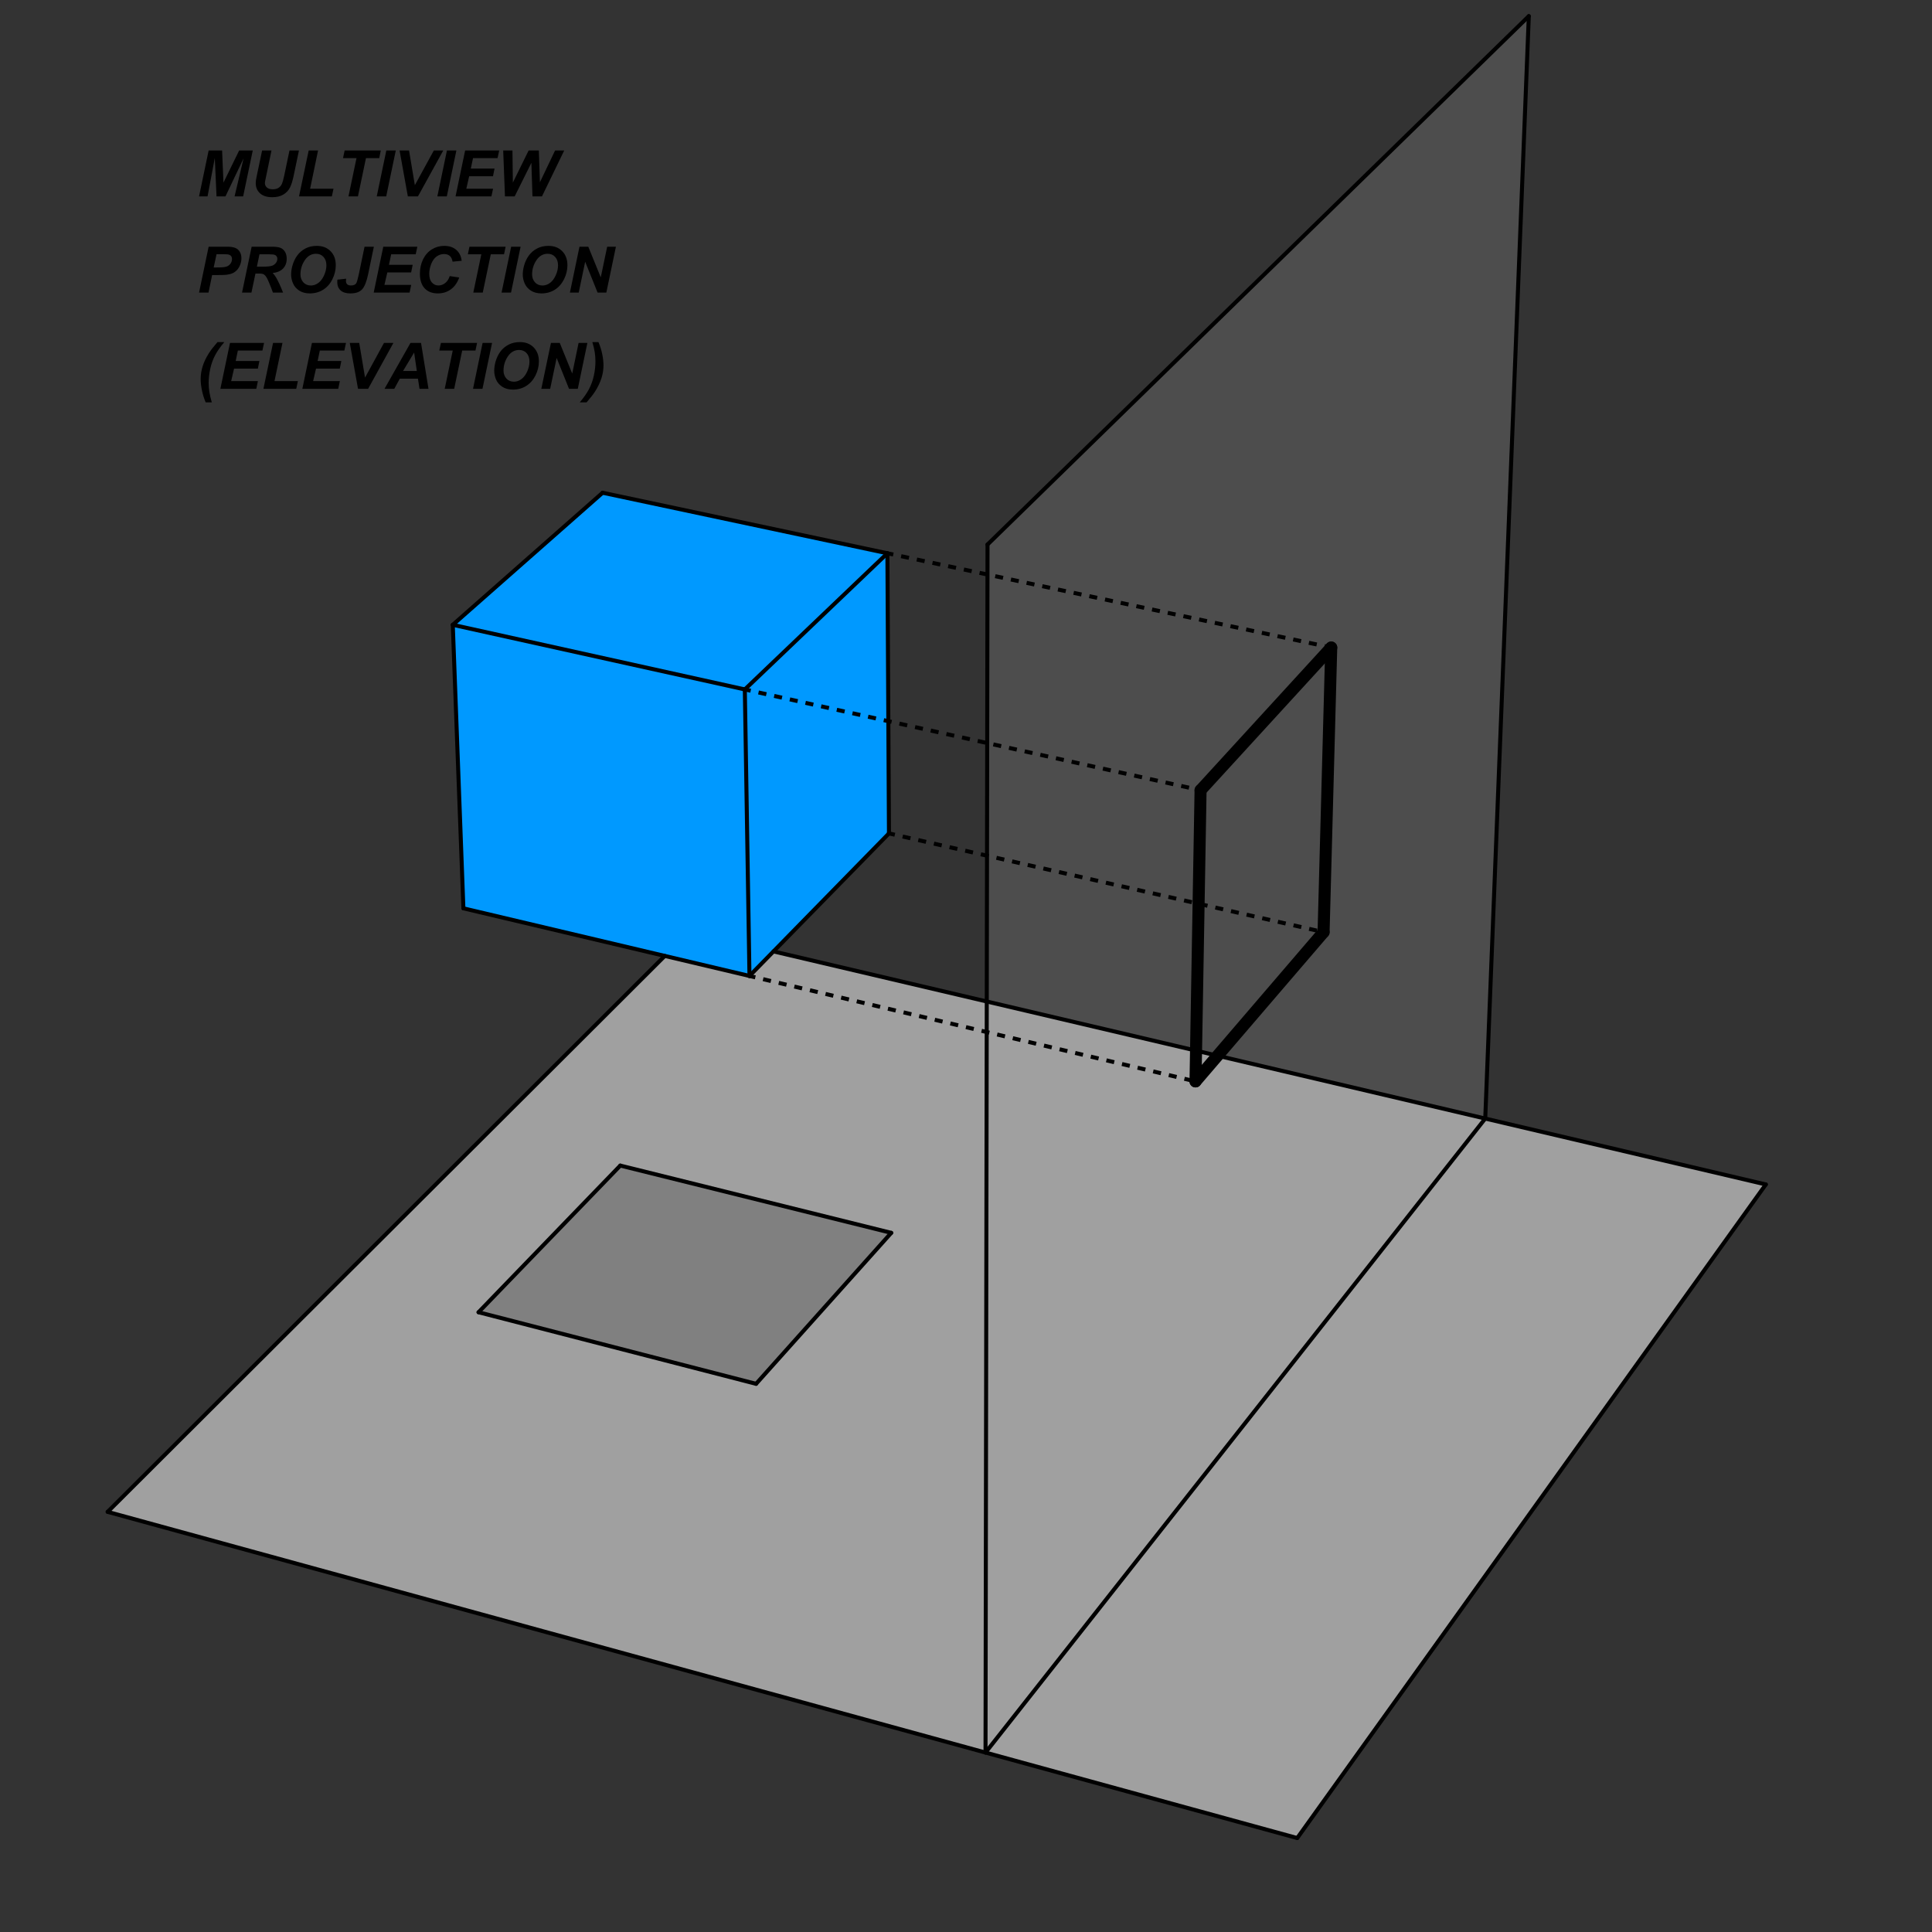 <?xml version="1.0" encoding="ISO-8859-1" standalone="no"?>

<svg 
     version="1.1"
     baseProfile="full"
     xmlns="http://www.w3.org/2000/svg"
     xmlns:xlink="http://www.w3.org/1999/xlink"
     xmlns:ev="http://www.w3.org/2001/xml-events"
     width="17.004cm"
     height="17.004cm"
     viewBox="0 0 482 482"
     >
<rect x="0" y="0" width="482" height="482" fill="#333333" stroke="none"/>
<title>

</title>
<g stroke-linejoin="miter" stroke-dashoffset="0" stroke-dasharray="none" stroke-width="1" stroke-miterlimit="10.000" stroke-linecap="square">
<g id="misc">
</g><!-- misc -->
<g id="layer0">
<g transform="matrix(1, 0, 0, 1, -476.00, -197.00)">
<clipPath id="clipe426ceaf-ba14-4f57-9507-4deaa6d2ac81">
  <path d="M 476.00 197.00 L 476.00 679.00 L 958.00 679.00 L 958.00 197.00 z"/>
</clipPath>
<g clip-path="url(#clip1)">
<g stroke-linejoin="round" stroke-linecap="round" fill="none" stroke-opacity="1" stroke="#444444">
  <path d="M 1223.5 286.00 L 1223.5 307.00 C 1223.5 308.38 1224.6 309.50 1226.0 309.50 L 1247.0 309.50 C 1248.4 309.50 1249.5 308.38 1249.5 307.00 L 1249.5 286.00 C 1249.5 284.62 1248.4 283.50 1247.0 283.50 L 1226.0 283.50 C 1224.6 283.50 1223.5 284.62 1223.5 286.00 z"/>
<title>Boolean Value bool_o</title>
<desc>bool_o = false</desc>

</g> <!-- drawing style -->
</g> <!-- clip1 -->
</g> <!-- transform -->
<g transform="matrix(1, 0, 0, 1, -476.00, -197.00)">
<clipPath id="clip06b27186-0505-43da-99ca-0d4e91beb1fe">
  <path d="M 476.00 197.00 L 476.00 679.00 L 958.00 679.00 L 958.00 197.00 z"/>
</clipPath>
<g clip-path="url(#clip2)">
<g fill-opacity="1" fill-rule="nonzero" stroke="none" fill="#ffffff">
  <path d="M 1224.0 286.50 L 1224.0 305.50 C 1224.0 306.88 1225.1 308.00 1226.5 308.00 L 1245.5 308.00 C 1246.9 308.00 1248.0 306.88 1248.0 305.50 L 1248.0 286.50 C 1248.0 285.12 1246.9 284.00 1245.5 284.00 L 1226.5 284.00 C 1225.1 284.00 1224.0 285.12 1224.0 286.50 z"/>
<title>Boolean Value bool_o</title>
<desc>bool_o = false</desc>

</g> <!-- drawing style -->
</g> <!-- clip2 -->
</g> <!-- transform -->
<g transform="matrix(1, 0, 0, 1, -476.00, -197.00)">
<clipPath id="clipa8b95660-593f-4126-b231-1d6c114a8816">
  <path d="M 476.00 197.00 L 476.00 679.00 L 958.00 679.00 L 958.00 197.00 z"/>
</clipPath>
<g clip-path="url(#clip3)">
<g fill-opacity="1" fill-rule="nonzero" stroke="none" fill="#000000">
  <path d="M 1257.2 303.00 L 1257.2 292.89 L 1253.4 292.89 L 1253.4 291.55 L 1262.5 291.55 L 1262.5 292.89 L 1258.7 292.89 L 1258.7 303.00 L 1257.2 303.00 z M 1263.3 298.84 Q 1263.3 296.55 1264.6 295.44 Q 1265.7 294.52 1267.2 294.52 Q 1268.9 294.52 1270.0 295.63 Q 1271.1 296.75 1271.1 298.73 Q 1271.1 300.33 1270.6 301.25 Q 1270.1 302.17 1269.2 302.68 Q 1268.3 303.19 1267.2 303.19 Q 1265.5 303.19 1264.4 302.07 Q 1263.3 300.95 1263.3 298.84 z M 1264.8 298.84 Q 1264.8 300.44 1265.5 301.23 Q 1266.1 302.03 1267.2 302.03 Q 1268.2 302.03 1268.9 301.23 Q 1269.6 300.44 1269.6 298.80 Q 1269.6 297.27 1268.9 296.47 Q 1268.2 295.67 1267.2 295.67 Q 1266.1 295.67 1265.5 296.46 Q 1264.8 297.25 1264.8 298.84 z M 1272.5 303.69 L 1273.8 303.89 Q 1273.9 304.53 1274.3 304.81 Q 1274.8 305.20 1275.8 305.20 Q 1276.7 305.20 1277.2 304.81 Q 1277.8 304.42 1278.0 303.72 Q 1278.1 303.30 1278.1 301.91 Q 1277.2 303.00 1275.8 303.00 Q 1274.1 303.00 1273.1 301.77 Q 1272.2 300.53 1272.2 298.80 Q 1272.2 297.61 1272.6 296.61 Q 1273.0 295.61 1273.9 295.06 Q 1274.7 294.52 1275.8 294.52 Q 1277.2 294.52 1278.2 295.70 L 1278.2 294.70 L 1279.5 294.70 L 1279.5 301.88 Q 1279.5 303.81 1279.1 304.62 Q 1278.7 305.44 1277.9 305.91 Q 1277.0 306.38 1275.8 306.38 Q 1274.3 306.38 1273.4 305.70 Q 1272.4 305.03 1272.5 303.69 z M 1273.6 298.70 Q 1273.6 300.33 1274.3 301.08 Q 1274.9 301.83 1275.9 301.83 Q 1276.9 301.83 1277.5 301.09 Q 1278.2 300.34 1278.2 298.75 Q 1278.2 297.22 1277.5 296.45 Q 1276.8 295.67 1275.9 295.67 Q 1275.0 295.67 1274.3 296.44 Q 1273.6 297.20 1273.6 298.70 z M 1281.4 303.69 L 1282.7 303.89 Q 1282.8 304.53 1283.2 304.81 Q 1283.7 305.20 1284.6 305.20 Q 1285.6 305.20 1286.1 304.81 Q 1286.7 304.42 1286.9 303.72 Q 1287.0 303.30 1287.0 301.91 Q 1286.1 303.00 1284.7 303.00 Q 1283.0 303.00 1282.0 301.77 Q 1281.1 300.53 1281.1 298.80 Q 1281.1 297.61 1281.5 296.61 Q 1281.9 295.61 1282.8 295.06 Q 1283.6 294.52 1284.7 294.52 Q 1286.1 294.52 1287.1 295.70 L 1287.1 294.70 L 1288.4 294.70 L 1288.4 301.88 Q 1288.4 303.81 1288.0 304.62 Q 1287.6 305.44 1286.8 305.91 Q 1285.9 306.38 1284.6 306.38 Q 1283.2 306.38 1282.2 305.70 Q 1281.3 305.03 1281.4 303.69 z M 1282.5 298.70 Q 1282.5 300.33 1283.2 301.08 Q 1283.8 301.83 1284.8 301.83 Q 1285.8 301.83 1286.4 301.09 Q 1287.1 300.34 1287.1 298.75 Q 1287.1 297.22 1286.4 296.45 Q 1285.7 295.67 1284.8 295.67 Q 1283.9 295.67 1283.2 296.44 Q 1282.5 297.20 1282.5 298.70 z M 1290.5 303.00 L 1290.5 291.55 L 1291.9 291.55 L 1291.9 303.00 L 1290.5 303.00 z M 1299.8 300.33 L 1301.2 300.50 Q 1300.9 301.78 1299.9 302.48 Q 1299.0 303.19 1297.6 303.19 Q 1295.7 303.19 1294.7 302.06 Q 1293.6 300.94 1293.6 298.92 Q 1293.6 296.83 1294.7 295.67 Q 1295.8 294.52 1297.5 294.52 Q 1299.1 294.52 1300.2 295.65 Q 1301.3 296.78 1301.3 298.83 Q 1301.3 298.95 1301.3 299.20 L 1295.1 299.20 Q 1295.1 300.58 1295.8 301.30 Q 1296.5 302.03 1297.6 302.03 Q 1298.4 302.03 1298.9 301.62 Q 1299.4 301.22 1299.8 300.33 z M 1295.1 298.05 L 1299.8 298.05 Q 1299.7 297.00 1299.2 296.48 Q 1298.6 295.67 1297.5 295.67 Q 1296.5 295.67 1295.9 296.32 Q 1295.2 296.97 1295.1 298.05 z M 1307.6 303.00 L 1307.6 291.55 L 1315.9 291.55 L 1315.9 292.89 L 1309.1 292.89 L 1309.1 296.41 L 1315.5 296.41 L 1315.5 297.75 L 1309.1 297.75 L 1309.1 301.64 L 1316.2 301.64 L 1316.2 303.00 L 1307.6 303.00 z M 1317.2 303.00 L 1320.2 298.69 L 1317.4 294.70 L 1319.1 294.70 L 1320.4 296.64 Q 1320.8 297.20 1321.0 297.58 Q 1321.3 297.06 1321.6 296.66 L 1323.0 294.70 L 1324.7 294.70 L 1321.8 298.61 L 1324.9 303.00 L 1323.2 303.00 L 1321.5 300.42 L 1321.0 299.72 L 1318.9 303.00 L 1317.2 303.00 z M 1326.1 306.19 L 1326.1 294.70 L 1327.4 294.70 L 1327.4 295.78 Q 1327.8 295.14 1328.4 294.83 Q 1329.0 294.52 1329.8 294.52 Q 1330.9 294.52 1331.7 295.06 Q 1332.5 295.61 1332.9 296.60 Q 1333.3 297.59 1333.3 298.78 Q 1333.3 300.06 1332.8 301.08 Q 1332.4 302.09 1331.5 302.64 Q 1330.6 303.19 1329.7 303.19 Q 1329.0 303.19 1328.4 302.89 Q 1327.9 302.59 1327.5 302.14 L 1327.5 306.19 L 1326.1 306.19 z M 1327.4 298.89 Q 1327.4 300.50 1328.0 301.27 Q 1328.7 302.03 1329.6 302.03 Q 1330.5 302.03 1331.2 301.23 Q 1331.9 300.44 1331.9 298.78 Q 1331.9 297.19 1331.2 296.40 Q 1330.6 295.61 1329.6 295.61 Q 1328.8 295.61 1328.1 296.45 Q 1327.4 297.30 1327.4 298.89 z M 1334.5 298.84 Q 1334.5 296.55 1335.8 295.44 Q 1336.8 294.52 1338.4 294.52 Q 1340.1 294.52 1341.2 295.63 Q 1342.2 296.75 1342.2 298.73 Q 1342.2 300.33 1341.8 301.25 Q 1341.3 302.17 1340.4 302.68 Q 1339.5 303.19 1338.4 303.19 Q 1336.6 303.19 1335.5 302.07 Q 1334.5 300.95 1334.5 298.84 z M 1335.9 298.84 Q 1335.9 300.44 1336.6 301.23 Q 1337.3 302.03 1338.4 302.03 Q 1339.4 302.03 1340.1 301.23 Q 1340.8 300.44 1340.8 298.80 Q 1340.8 297.27 1340.1 296.47 Q 1339.4 295.67 1338.4 295.67 Q 1337.3 295.67 1336.6 296.46 Q 1335.9 297.25 1335.9 298.84 z M 1343.9 303.00 L 1343.9 294.70 L 1345.1 294.70 L 1345.1 295.95 Q 1345.6 295.08 1346.0 294.80 Q 1346.4 294.52 1346.9 294.52 Q 1347.6 294.52 1348.4 294.97 L 1347.9 296.27 Q 1347.4 295.97 1346.9 295.97 Q 1346.4 295.97 1346.0 296.24 Q 1345.7 296.52 1345.5 297.02 Q 1345.3 297.77 1345.3 298.66 L 1345.3 303.00 L 1343.9 303.00 z M 1352.3 301.73 L 1352.5 302.98 Q 1351.9 303.11 1351.4 303.11 Q 1350.7 303.11 1350.2 302.87 Q 1349.8 302.62 1349.6 302.23 Q 1349.5 301.83 1349.5 300.56 L 1349.5 295.80 L 1348.4 295.80 L 1348.4 294.70 L 1349.5 294.70 L 1349.5 292.64 L 1350.9 291.80 L 1350.9 294.70 L 1352.3 294.70 L 1352.3 295.80 L 1350.9 295.80 L 1350.9 300.64 Q 1350.9 301.25 1351.0 301.42 Q 1351.0 301.59 1351.2 301.70 Q 1351.4 301.80 1351.7 301.80 Q 1351.9 301.80 1352.3 301.73 z M 1358.3 303.00 L 1358.3 291.55 L 1366.6 291.55 L 1366.6 292.89 L 1359.8 292.89 L 1359.8 296.41 L 1366.2 296.41 L 1366.2 297.75 L 1359.8 297.75 L 1359.8 301.64 L 1366.9 301.64 L 1366.9 303.00 L 1358.3 303.00 z M 1374.2 303.00 L 1374.2 301.95 Q 1373.4 303.19 1371.9 303.19 Q 1370.9 303.19 1370.0 302.64 Q 1369.2 302.09 1368.7 301.11 Q 1368.3 300.12 1368.3 298.86 Q 1368.3 297.61 1368.7 296.60 Q 1369.1 295.59 1369.9 295.05 Q 1370.8 294.52 1371.8 294.52 Q 1372.5 294.52 1373.1 294.83 Q 1373.7 295.14 1374.1 295.66 L 1374.1 291.55 L 1375.5 291.55 L 1375.5 303.00 L 1374.2 303.00 z M 1369.7 298.86 Q 1369.7 300.45 1370.4 301.24 Q 1371.1 302.03 1372.0 302.03 Q 1372.9 302.03 1373.5 301.27 Q 1374.2 300.52 1374.2 298.97 Q 1374.2 297.27 1373.5 296.47 Q 1372.9 295.67 1371.9 295.67 Q 1371.0 295.67 1370.4 296.44 Q 1369.7 297.20 1369.7 298.86 z M 1377.4 303.69 L 1378.8 303.89 Q 1378.9 304.53 1379.3 304.81 Q 1379.8 305.20 1380.7 305.20 Q 1381.7 305.20 1382.2 304.81 Q 1382.7 304.42 1382.9 303.72 Q 1383.0 303.30 1383.0 301.91 Q 1382.1 303.00 1380.7 303.00 Q 1379.0 303.00 1378.1 301.77 Q 1377.1 300.53 1377.1 298.80 Q 1377.1 297.61 1377.6 296.61 Q 1378.0 295.61 1378.8 295.06 Q 1379.6 294.52 1380.7 294.52 Q 1382.2 294.52 1383.2 295.70 L 1383.2 294.70 L 1384.5 294.70 L 1384.5 301.88 Q 1384.5 303.81 1384.1 304.62 Q 1383.7 305.44 1382.8 305.91 Q 1382.0 306.38 1380.7 306.38 Q 1379.2 306.38 1378.3 305.70 Q 1377.4 305.03 1377.4 303.69 z M 1378.6 298.70 Q 1378.6 300.33 1379.2 301.08 Q 1379.9 301.83 1380.9 301.83 Q 1381.8 301.83 1382.5 301.09 Q 1383.1 300.34 1383.1 298.75 Q 1383.1 297.22 1382.5 296.45 Q 1381.8 295.67 1380.8 295.67 Q 1379.9 295.67 1379.2 296.44 Q 1378.6 297.20 1378.6 298.70 z M 1392.3 300.33 L 1393.7 300.50 Q 1393.4 301.78 1392.4 302.48 Q 1391.5 303.19 1390.1 303.19 Q 1388.2 303.19 1387.2 302.06 Q 1386.1 300.94 1386.1 298.92 Q 1386.1 296.83 1387.2 295.67 Q 1388.3 294.52 1390.0 294.52 Q 1391.6 294.52 1392.7 295.65 Q 1393.8 296.78 1393.8 298.83 Q 1393.8 298.95 1393.8 299.20 L 1387.6 299.20 Q 1387.6 300.58 1388.3 301.30 Q 1389.0 302.03 1390.1 302.03 Q 1390.9 302.03 1391.4 301.62 Q 1391.9 301.22 1392.3 300.33 z M 1387.6 298.05 L 1392.3 298.05 Q 1392.2 297.00 1391.7 296.48 Q 1391.1 295.67 1390.0 295.67 Q 1389.0 295.67 1388.4 296.32 Q 1387.7 296.97 1387.6 298.05 z M 1394.9 300.52 L 1396.3 300.30 Q 1396.4 301.14 1397.0 301.59 Q 1397.5 302.03 1398.5 302.03 Q 1399.4 302.03 1399.9 301.63 Q 1400.4 301.23 1400.4 300.70 Q 1400.4 300.23 1400.0 299.95 Q 1399.7 299.77 1398.5 299.48 Q 1397.0 299.09 1396.4 298.80 Q 1395.8 298.52 1395.5 298.02 Q 1395.2 297.52 1395.2 296.91 Q 1395.2 296.34 1395.4 295.88 Q 1395.7 295.41 1396.1 295.09 Q 1396.4 294.84 1397.0 294.68 Q 1397.6 294.52 1398.2 294.52 Q 1399.2 294.52 1399.9 294.80 Q 1400.7 295.08 1401.0 295.55 Q 1401.4 296.03 1401.5 296.84 L 1400.1 297.03 Q 1400.0 296.39 1399.6 296.03 Q 1399.1 295.67 1398.3 295.67 Q 1397.3 295.67 1396.9 295.99 Q 1396.5 296.31 1396.5 296.73 Q 1396.5 297.02 1396.7 297.23 Q 1396.9 297.45 1397.2 297.61 Q 1397.4 297.69 1398.5 297.97 Q 1400.0 298.36 1400.5 298.62 Q 1401.1 298.88 1401.5 299.36 Q 1401.8 299.84 1401.8 300.56 Q 1401.8 301.27 1401.4 301.88 Q 1401.0 302.50 1400.2 302.84 Q 1399.4 303.19 1398.5 303.19 Q 1396.8 303.19 1396.0 302.52 Q 1395.2 301.84 1394.9 300.52 z"/>
<title>Boolean Value bool_o</title>
<desc>bool_o = false</desc>

</g> <!-- drawing style -->
</g> <!-- clip3 -->
</g> <!-- transform -->
<g transform="matrix(1, 0, 0, 1, -476.00, -197.00)">
<clipPath id="clip73554953-d6ac-48c7-b39c-dcf1dfb347b1">
  <path d="M 476.00 197.00 L 476.00 679.00 L 958.00 679.00 L 958.00 197.00 z"/>
</clipPath>
<g clip-path="url(#clip4)">
<g fill-opacity=".247" fill-rule="evenodd" stroke="none" fill="#a0a0a0">
  <path d="M 722.37 332.85 L 857.41 201.03 L 846.54 476.06 L 721.87 634.23 z"/>
<title>Quadrilateral pane_{poly}</title>
<desc>Quadrilateral pane_{poly}: Polygon pane_D, pane_C, pane_B, pane_A</desc>

</g> <!-- drawing style -->
</g> <!-- clip4 -->
</g> <!-- transform -->
<g transform="matrix(1, 0, 0, 1, -476.00, -197.00)">
<clipPath id="clipef1045e1-1009-468c-bb74-3de4cc842c29">
  <path d="M 476.00 197.00 L 476.00 679.00 L 958.00 679.00 L 958.00 197.00 z"/>
</clipPath>
<g clip-path="url(#clip5)">
<g fill-opacity="1" fill-rule="evenodd" stroke="none" fill="#a0a0a0">
  <path d="M 502.86 574.18 L 647.93 429.42 L 916.54 492.50 L 799.64 655.56 z"/>
<title>Quadrilateral base_{poly}</title>
<desc>Quadrilateral base_{poly}: Polygon base_D, base_C, base_B, base_A</desc>

</g> <!-- drawing style -->
</g> <!-- clip5 -->
</g> <!-- transform -->
<g transform="matrix(1, 0, 0, 1, -476.00, -197.00)">
<clipPath id="clip30925e9d-b00e-40a4-96ab-a09b2b3cf0b4">
  <path d="M 476.00 197.00 L 476.00 679.00 L 958.00 679.00 L 958.00 197.00 z"/>
</clipPath>
<g clip-path="url(#clip6)">
<g fill-opacity="1" fill-rule="evenodd" stroke="none" fill="#808080">
  <path d="M 595.39 524.38 L 630.75 487.79 L 698.35 504.57 L 664.63 542.24 z"/>
<title>Quadrilateral shad_{poly}</title>
<desc>Quadrilateral shad_{poly}: Polygon shad_E, shad_F, shad_B, shad_A</desc>

</g> <!-- drawing style -->
</g> <!-- clip6 -->
</g> <!-- transform -->
<g transform="matrix(1, 0, 0, 1, -476.00, -197.00)">
<clipPath id="clip156f1a81-71c3-45e6-8776-c63d128f067e">
  <path d="M 476.00 197.00 L 476.00 679.00 L 958.00 679.00 L 958.00 197.00 z"/>
</clipPath>
<g clip-path="url(#clip7)">
<g fill-opacity="1" fill-rule="evenodd" stroke="none" fill="#0099ff">
  <path d="M 626.34 319.93 L 697.39 335.03 L 697.78 404.92 L 662.98 440.48 L 591.61 423.61 L 588.96 352.88 z"/>
<title>Hexagon cube_{poly}</title>
<desc>Hexagon cube_{poly}: Polygon cube_G, cube_C, cube_B, cube_A, cube_E, cube_H</desc>

</g> <!-- drawing style -->
</g> <!-- clip7 -->
</g> <!-- transform -->
<g transform="matrix(1, 0, 0, 1, -476.00, -197.00)">
<clipPath id="clip7e3f211b-668f-48b9-9313-75066dc1e7d4">
  <path d="M 476.00 197.00 L 476.00 679.00 L 958.00 679.00 L 958.00 197.00 z"/>
</clipPath>
<g clip-path="url(#clip8)">
<g stroke-linejoin="round" stroke-width="3" stroke-linecap="round" fill="none" stroke-opacity="1" stroke="#000000">
  <path d="M 775.52 394.15 L 808.12 358.55"/>
<title>Segment proj_a</title>
<desc>Segment proj_a: Segment [proj_D, proj_C]</desc>

</g> <!-- drawing style -->
</g> <!-- clip8 -->
</g> <!-- transform -->
<g transform="matrix(1, 0, 0, 1, -476.00, -197.00)">
<clipPath id="clip3b25cca3-9afa-42aa-88bc-8cf1fae4aff0">
  <path d="M 476.00 197.00 L 476.00 679.00 L 958.00 679.00 L 958.00 197.00 z"/>
</clipPath>
<g clip-path="url(#clip9)">
<g stroke-linejoin="round" stroke-width="3" stroke-linecap="round" fill="none" stroke-opacity="1" stroke="#000000">
  <path d="M 808.12 358.55 L 806.21 429.55"/>
<title>Segment proj_b</title>
<desc>Segment proj_b: Segment [proj_C, proj_B]</desc>

</g> <!-- drawing style -->
</g> <!-- clip9 -->
</g> <!-- transform -->
<g transform="matrix(1, 0, 0, 1, -476.00, -197.00)">
<clipPath id="clip91b18348-ad38-4c99-a9d0-36f5ad66433d">
  <path d="M 476.00 197.00 L 476.00 679.00 L 958.00 679.00 L 958.00 197.00 z"/>
</clipPath>
<g clip-path="url(#clip10)">
<g stroke-linejoin="round" stroke-width="3" stroke-linecap="round" fill="none" stroke-opacity="1" stroke="#000000">
  <path d="M 774.26 466.79 L 806.21 429.55"/>
<title>Segment proj_c</title>
<desc>Segment proj_c: Segment [proj_A, proj_B]</desc>

</g> <!-- drawing style -->
</g> <!-- clip10 -->
</g> <!-- transform -->
<g transform="matrix(1, 0, 0, 1, -476.00, -197.00)">
<clipPath id="clipdf8642fb-7c9a-4bcd-984a-b0f339ed40b6">
  <path d="M 476.00 197.00 L 476.00 679.00 L 958.00 679.00 L 958.00 197.00 z"/>
</clipPath>
<g clip-path="url(#clip11)">
<g stroke-linejoin="round" stroke-width="3" stroke-linecap="round" fill="none" stroke-opacity="1" stroke="#000000">
  <path d="M 774.26 466.79 L 775.52 394.15"/>
<title>Segment proj_d</title>
<desc>Segment proj_d: Segment [proj_A, proj_D]</desc>

</g> <!-- drawing style -->
</g> <!-- clip11 -->
</g> <!-- transform -->
<g transform="matrix(1, 0, 0, 1, -476.00, -197.00)">
<clipPath id="clip0a141f82-9b41-4ca0-be64-4ab32e5c7d48">
  <path d="M 476.00 197.00 L 476.00 679.00 L 958.00 679.00 L 958.00 197.00 z"/>
</clipPath>
<g clip-path="url(#clip12)">
<g stroke-linejoin="round" stroke-linecap="round" fill="none" stroke-opacity="1" stroke="#000000">
  <path d="M 722.37 332.85 L 857.41 201.03"/>
<title>Segment pane_a</title>
<desc>Segment pane_a: Segment [pane_D, pane_C]</desc>

</g> <!-- drawing style -->
</g> <!-- clip12 -->
</g> <!-- transform -->
<g transform="matrix(1, 0, 0, 1, -476.00, -197.00)">
<clipPath id="clip2f538656-062b-495d-9365-0daf1a49f1ba">
  <path d="M 476.00 197.00 L 476.00 679.00 L 958.00 679.00 L 958.00 197.00 z"/>
</clipPath>
<g clip-path="url(#clip13)">
<g stroke-linejoin="round" stroke-linecap="round" fill="none" stroke-opacity="1" stroke="#000000">
  <path d="M 857.41 201.03 L 846.54 476.06"/>
<title>Segment pane_b</title>
<desc>Segment pane_b: Segment [pane_C, pane_B]</desc>

</g> <!-- drawing style -->
</g> <!-- clip13 -->
</g> <!-- transform -->
<g transform="matrix(1, 0, 0, 1, -476.00, -197.00)">
<clipPath id="clip2c41f62d-bbc5-4ae1-a7ed-ffc999eaffcb">
  <path d="M 476.00 197.00 L 476.00 679.00 L 958.00 679.00 L 958.00 197.00 z"/>
</clipPath>
<g clip-path="url(#clip14)">
<g stroke-linejoin="round" stroke-linecap="round" fill="none" stroke-opacity="1" stroke="#000000">
  <path d="M 846.54 476.06 L 721.87 634.23"/>
<title>Segment pane_c</title>
<desc>Segment pane_c: Segment [pane_B, pane_A]</desc>

</g> <!-- drawing style -->
</g> <!-- clip14 -->
</g> <!-- transform -->
<g transform="matrix(1, 0, 0, 1, -476.00, -197.00)">
<clipPath id="clip20a98741-6c3a-4909-acc4-deef37da7f93">
  <path d="M 476.00 197.00 L 476.00 679.00 L 958.00 679.00 L 958.00 197.00 z"/>
</clipPath>
<g clip-path="url(#clip15)">
<g stroke-linejoin="round" stroke-linecap="round" fill="none" stroke-opacity="1" stroke="#000000">
  <path d="M 721.87 634.23 L 722.37 332.85"/>
<title>Segment pane_d</title>
<desc>Segment pane_d: Segment [pane_A, pane_D]</desc>

</g> <!-- drawing style -->
</g> <!-- clip15 -->
</g> <!-- transform -->
<g transform="matrix(1, 0, 0, 1, -476.00, -197.00)">
<clipPath id="clip05779e62-5e60-46f8-aa92-2e03c63442f3">
  <path d="M 476.00 197.00 L 476.00 679.00 L 958.00 679.00 L 958.00 197.00 z"/>
</clipPath>
<g clip-path="url(#clip16)">
<g stroke-linejoin="round" stroke-linecap="round" fill="none" stroke-opacity="1" stroke="#000000">
  <path d="M 588.96 352.88 L 626.34 319.93"/>
<title>Segment cube_r</title>
<desc>Segment cube_r: Segment [cube_H, cube_G]</desc>

</g> <!-- drawing style -->
</g> <!-- clip16 -->
</g> <!-- transform -->
<g transform="matrix(1, 0, 0, 1, -476.00, -197.00)">
<clipPath id="clip37d58218-6fa8-4c99-b9dd-529919ac5f78">
  <path d="M 476.00 197.00 L 476.00 679.00 L 958.00 679.00 L 958.00 197.00 z"/>
</clipPath>
<g clip-path="url(#clip17)">
<g stroke-linejoin="round" stroke-linecap="round" fill="none" stroke-opacity="1" stroke="#000000">
  <path d="M 626.34 319.93 L 697.39 335.03"/>
<title>Segment cube_s</title>
<desc>Segment cube_s: Segment [cube_G, cube_C]</desc>

</g> <!-- drawing style -->
</g> <!-- clip17 -->
</g> <!-- transform -->
<g transform="matrix(1, 0, 0, 1, -476.00, -197.00)">
<clipPath id="clip70661667-d6d7-4bd7-936e-a53c7c2638ec">
  <path d="M 476.00 197.00 L 476.00 679.00 L 958.00 679.00 L 958.00 197.00 z"/>
</clipPath>
<g clip-path="url(#clip18)">
<g stroke-linejoin="round" stroke-linecap="round" fill="none" stroke-opacity="1" stroke="#000000">
  <path d="M 697.39 335.03 L 697.78 404.92"/>
<title>Segment cube_t</title>
<desc>Segment cube_t: Segment [cube_C, cube_B]</desc>

</g> <!-- drawing style -->
</g> <!-- clip18 -->
</g> <!-- transform -->
<g transform="matrix(1, 0, 0, 1, -476.00, -197.00)">
<clipPath id="clip5685845c-c369-4c10-a884-9774f3cafa2c">
  <path d="M 476.00 197.00 L 476.00 679.00 L 958.00 679.00 L 958.00 197.00 z"/>
</clipPath>
<g clip-path="url(#clip19)">
<g stroke-linejoin="round" stroke-linecap="round" fill="none" stroke-opacity="1" stroke="#000000">
  <path d="M 697.78 404.92 L 662.98 440.48"/>
<title>Segment cube_u</title>
<desc>Segment cube_u: Segment [cube_B, cube_A]</desc>

</g> <!-- drawing style -->
</g> <!-- clip19 -->
</g> <!-- transform -->
<g transform="matrix(1, 0, 0, 1, -476.00, -197.00)">
<clipPath id="clipc731c9d0-c778-4fa1-aac9-6073889c7fd4">
  <path d="M 476.00 197.00 L 476.00 679.00 L 958.00 679.00 L 958.00 197.00 z"/>
</clipPath>
<g clip-path="url(#clip20)">
<g stroke-linejoin="round" stroke-linecap="round" fill="none" stroke-opacity="1" stroke="#000000">
  <path d="M 662.98 440.48 L 591.61 423.61"/>
<title>Segment cube_m</title>
<desc>Segment cube_m: Segment [cube_A, cube_E]</desc>

</g> <!-- drawing style -->
</g> <!-- clip20 -->
</g> <!-- transform -->
<g transform="matrix(1, 0, 0, 1, -476.00, -197.00)">
<clipPath id="clipdf60d211-2d33-4639-b587-59fb00c247ca">
  <path d="M 476.00 197.00 L 476.00 679.00 L 958.00 679.00 L 958.00 197.00 z"/>
</clipPath>
<g clip-path="url(#clip21)">
<g stroke-linejoin="round" stroke-linecap="round" fill="none" stroke-opacity="1" stroke="#000000">
  <path d="M 591.61 423.61 L 588.96 352.88"/>
<title>Segment cube_n</title>
<desc>Segment cube_n: Segment [cube_E, cube_H]</desc>

</g> <!-- drawing style -->
</g> <!-- clip21 -->
</g> <!-- transform -->
<g transform="matrix(1, 0, 0, 1, -476.00, -197.00)">
<clipPath id="clipa10afc0e-8b6a-415e-b858-a9e2a06d21ef">
  <path d="M 476.00 197.00 L 476.00 679.00 L 958.00 679.00 L 958.00 197.00 z"/>
</clipPath>
<g clip-path="url(#clip22)">
<g stroke-linejoin="round" stroke-linecap="round" fill="none" stroke-opacity="1" stroke="#000000">
  <path d="M 588.96 352.88 L 661.82 369.00"/>
<title>Segment cube_o</title>
<desc>Segment cube_o: Segment [cube_H, cube_D]</desc>

</g> <!-- drawing style -->
</g> <!-- clip22 -->
</g> <!-- transform -->
<g transform="matrix(1, 0, 0, 1, -476.00, -197.00)">
<clipPath id="clipbae04e65-5a79-475b-8a40-f1e3b12daae7">
  <path d="M 476.00 197.00 L 476.00 679.00 L 958.00 679.00 L 958.00 197.00 z"/>
</clipPath>
<g clip-path="url(#clip23)">
<g stroke-linejoin="round" stroke-linecap="round" fill="none" stroke-opacity="1" stroke="#000000">
  <path d="M 661.82 369.00 L 697.39 335.03"/>
<title>Segment cube_p</title>
<desc>Segment cube_p: Segment [cube_D, cube_C]</desc>

</g> <!-- drawing style -->
</g> <!-- clip23 -->
</g> <!-- transform -->
<g transform="matrix(1, 0, 0, 1, -476.00, -197.00)">
<clipPath id="clip4c52e704-6c87-4e68-b13d-7998f12677c7">
  <path d="M 476.00 197.00 L 476.00 679.00 L 958.00 679.00 L 958.00 197.00 z"/>
</clipPath>
<g clip-path="url(#clip24)">
<g stroke-linejoin="round" stroke-linecap="round" fill="none" stroke-opacity="1" stroke="#000000">
  <path d="M 661.82 369.00 L 662.98 440.48"/>
<title>Segment cube_q</title>
<desc>Segment cube_q: Segment [cube_D, cube_A]</desc>

</g> <!-- drawing style -->
</g> <!-- clip24 -->
</g> <!-- transform -->
<g transform="matrix(1, 0, 0, 1, -476.00, -197.00)">
<clipPath id="clip9e467ce8-1ead-4f43-ab3f-590389a8bd1d">
  <path d="M 476.00 197.00 L 476.00 679.00 L 958.00 679.00 L 958.00 197.00 z"/>
</clipPath>
<g clip-path="url(#clip25)">
<g stroke-linejoin="round" stroke-linecap="round" fill="none" stroke-opacity="1" stroke="#000000">
  <path d="M 595.39 524.38 L 630.75 487.79"/>
<title>Segment shad_m</title>
<desc>Segment shad_m: Segment [shad_E, shad_F]</desc>

</g> <!-- drawing style -->
</g> <!-- clip25 -->
</g> <!-- transform -->
<g transform="matrix(1, 0, 0, 1, -476.00, -197.00)">
<clipPath id="clip5abca1fa-e5ef-4ea6-9b7c-a27bb63c417b">
  <path d="M 476.00 197.00 L 476.00 679.00 L 958.00 679.00 L 958.00 197.00 z"/>
</clipPath>
<g clip-path="url(#clip26)">
<g stroke-linejoin="round" stroke-linecap="round" fill="none" stroke-opacity="1" stroke="#000000">
  <path d="M 630.75 487.79 L 698.35 504.57"/>
<title>Segment shad_n</title>
<desc>Segment shad_n: Segment [shad_F, shad_B]</desc>

</g> <!-- drawing style -->
</g> <!-- clip26 -->
</g> <!-- transform -->
<g transform="matrix(1, 0, 0, 1, -476.00, -197.00)">
<clipPath id="clip82a23312-5a2a-473b-a772-2fbd656d2533">
  <path d="M 476.00 197.00 L 476.00 679.00 L 958.00 679.00 L 958.00 197.00 z"/>
</clipPath>
<g clip-path="url(#clip27)">
<g stroke-linejoin="round" stroke-linecap="round" fill="none" stroke-opacity="1" stroke="#000000">
  <path d="M 698.35 504.57 L 664.63 542.24"/>
<title>Segment shad_o</title>
<desc>Segment shad_o: Segment [shad_B, shad_A]</desc>

</g> <!-- drawing style -->
</g> <!-- clip27 -->
</g> <!-- transform -->
<g transform="matrix(1, 0, 0, 1, -476.00, -197.00)">
<clipPath id="clipf7935f27-5a9e-48ba-8d80-f416959f597f">
  <path d="M 476.00 197.00 L 476.00 679.00 L 958.00 679.00 L 958.00 197.00 z"/>
</clipPath>
<g clip-path="url(#clip28)">
<g stroke-linejoin="round" stroke-linecap="round" fill="none" stroke-opacity="1" stroke="#000000">
  <path d="M 664.63 542.24 L 595.39 524.38"/>
<title>Segment shad_p</title>
<desc>Segment shad_p: Segment [shad_A, shad_E]</desc>

</g> <!-- drawing style -->
</g> <!-- clip28 -->
</g> <!-- transform -->
<g transform="matrix(1, 0, 0, 1, -476.00, -197.00)">
<clipPath id="clip02275a75-371b-4eb1-a309-d293d0717709">
  <path d="M 476.00 197.00 L 476.00 679.00 L 958.00 679.00 L 958.00 197.00 z"/>
</clipPath>
<g clip-path="url(#clip29)">
<g stroke-linejoin="round" stroke-linecap="round" fill="none" stroke-opacity="1" stroke="#000000">
  <path d="M 641.85 435.49 L 502.86 574.18"/>
<title>Segment base_a</title>
<desc>Segment base_a: Segment [base_E, base_D]</desc>

</g> <!-- drawing style -->
</g> <!-- clip29 -->
</g> <!-- transform -->
<g transform="matrix(1, 0, 0, 1, -476.00, -197.00)">
<clipPath id="clipd3c76492-8c04-4c8a-a628-d154779c2998">
  <path d="M 476.00 197.00 L 476.00 679.00 L 958.00 679.00 L 958.00 197.00 z"/>
</clipPath>
<g clip-path="url(#clip30)">
<g stroke-linejoin="round" stroke-linecap="round" fill="none" stroke-opacity="1" stroke="#000000">
  <path d="M 502.86 574.18 L 799.64 655.56"/>
<title>Segment base_b</title>
<desc>Segment base_b: Segment [base_D, base_A]</desc>

</g> <!-- drawing style -->
</g> <!-- clip30 -->
</g> <!-- transform -->
<g transform="matrix(1, 0, 0, 1, -476.00, -197.00)">
<clipPath id="clip8ae94491-b627-49ce-9c8e-f2d32f6613a5">
  <path d="M 476.00 197.00 L 476.00 679.00 L 958.00 679.00 L 958.00 197.00 z"/>
</clipPath>
<g clip-path="url(#clip31)">
<g stroke-linejoin="round" stroke-linecap="round" fill="none" stroke-opacity="1" stroke="#000000">
  <path d="M 799.64 655.56 L 916.54 492.50"/>
<title>Segment base_c</title>
<desc>Segment base_c: Segment [base_A, base_B]</desc>

</g> <!-- drawing style -->
</g> <!-- clip31 -->
</g> <!-- transform -->
<g transform="matrix(1, 0, 0, 1, -476.00, -197.00)">
<clipPath id="clip818f719b-ba08-4722-aa81-e0a0dacf7f41">
  <path d="M 476.00 197.00 L 476.00 679.00 L 958.00 679.00 L 958.00 197.00 z"/>
</clipPath>
<g clip-path="url(#clip32)">
<g stroke-linejoin="round" stroke-linecap="round" fill="none" stroke-opacity="1" stroke="#000000">
  <path d="M 916.54 492.50 L 668.97 434.36"/>
<title>Segment base_d</title>
<desc>Segment base_d: Segment [base_B, base_F]</desc>

</g> <!-- drawing style -->
</g> <!-- clip32 -->
</g> <!-- transform -->
<g transform="matrix(1, 0, 0, 1, -476.00, -197.00)">
<clipPath id="clip4b07cb5b-2366-4b53-888f-984040ae0f4d">
  <path d="M 476.00 197.00 L 476.00 679.00 L 958.00 679.00 L 958.00 197.00 z"/>
</clipPath>
<g clip-path="url(#clip33)">
<g stroke-linejoin="round" stroke-dasharray="1,3" stroke-linecap="butt" fill="none" stroke-opacity="1" stroke="#000000">
  <path d="M 661.82 369.00 L 775.52 394.15"/>
<title>Segment vect_j</title>
<desc>Segment vect_j: Segment [cube_D, proj_D]</desc>

</g> <!-- drawing style -->
</g> <!-- clip33 -->
</g> <!-- transform -->
<g transform="matrix(1, 0, 0, 1, -476.00, -197.00)">
<clipPath id="clipcbab1313-3d28-450e-b3e6-c5703f0dcd6b">
  <path d="M 476.00 197.00 L 476.00 679.00 L 958.00 679.00 L 958.00 197.00 z"/>
</clipPath>
<g clip-path="url(#clip34)">
<g stroke-linejoin="round" stroke-dasharray="1,3" stroke-linecap="butt" fill="none" stroke-opacity="1" stroke="#000000">
  <path d="M 697.39 335.03 L 808.12 358.55"/>
<title>Segment vect_k</title>
<desc>Segment vect_k: Segment [cube_C, proj_C]</desc>

</g> <!-- drawing style -->
</g> <!-- clip34 -->
</g> <!-- transform -->
<g transform="matrix(1, 0, 0, 1, -476.00, -197.00)">
<clipPath id="clip6574e7f8-f2c0-4dc6-ba3b-537e7d470967">
  <path d="M 476.00 197.00 L 476.00 679.00 L 958.00 679.00 L 958.00 197.00 z"/>
</clipPath>
<g clip-path="url(#clip35)">
<g stroke-linejoin="round" stroke-dasharray="1,3" stroke-linecap="butt" fill="none" stroke-opacity="1" stroke="#000000">
  <path d="M 662.98 440.48 L 774.26 466.79"/>
<title>Segment vect_l</title>
<desc>Segment vect_l: Segment [cube_A, proj_A]</desc>

</g> <!-- drawing style -->
</g> <!-- clip35 -->
</g> <!-- transform -->
<g transform="matrix(1, 0, 0, 1, -476.00, -197.00)">
<clipPath id="clip7bc24eb2-9dfc-4e9d-8b21-5be4f285f103">
  <path d="M 476.00 197.00 L 476.00 679.00 L 958.00 679.00 L 958.00 197.00 z"/>
</clipPath>
<g clip-path="url(#clip36)">
<g stroke-linejoin="round" stroke-dasharray="1,3" stroke-linecap="butt" fill="none" stroke-opacity="1" stroke="#000000">
  <path d="M 697.78 404.92 L 806.21 429.55"/>
<title>Segment vect_m</title>
<desc>Segment vect_m: Segment [cube_B, proj_B]</desc>

</g> <!-- drawing style -->
</g> <!-- clip36 -->
</g> <!-- transform -->
<g transform="matrix(1, 0, 0, 1, -476.00, -197.00)">
<clipPath id="clip7f20f70c-042a-43d2-a4e4-179010b282ca">
  <path d="M 476.00 197.00 L 476.00 679.00 L 958.00 679.00 L 958.00 197.00 z"/>
</clipPath>
<g clip-path="url(#clip37)">
<g fill-opacity="1" fill-rule="nonzero" stroke="none" fill="#000000">
  <path d="M 532.25 246.00 L 530.02 246.00 L 529.59 236.42 L 527.78 246.00 L 525.66 246.00 L 528.05 234.55 L 531.41 234.55 L 531.75 242.56 L 535.66 234.55 L 539.06 234.55 L 536.66 246.00 L 534.52 246.00 L 536.77 236.50 L 532.25 246.00 z M 541.39 234.55 L 543.73 234.55 L 542.44 240.77 L 542.12 242.30 Q 542.09 242.48 542.09 242.66 Q 542.09 243.34 542.59 243.78 Q 543.08 244.22 544.03 244.22 Q 544.88 244.22 545.43 243.90 Q 545.98 243.58 546.29 242.95 Q 546.59 242.31 546.91 240.80 L 548.22 234.55 L 550.58 234.55 L 549.27 240.81 Q 548.86 242.78 548.32 243.83 Q 547.78 244.88 546.69 245.54 Q 545.59 246.20 543.92 246.20 Q 541.92 246.20 540.86 245.22 Q 539.80 244.23 539.80 242.69 Q 539.80 242.38 539.84 242.00 Q 539.88 241.75 540.12 240.58 L 541.39 234.55 z M 550.60 246.00 L 553.01 234.55 L 555.35 234.55 L 553.37 244.08 L 559.20 244.08 L 558.79 246.00 L 550.60 246.00 z M 565.30 246.00 L 562.94 246.00 L 564.94 236.45 L 561.58 236.45 L 561.98 234.55 L 571.00 234.55 L 570.61 236.45 L 567.30 236.45 L 565.30 246.00 z M 569.99 246.00 L 572.38 234.55 L 574.74 234.55 L 572.35 246.00 L 569.99 246.00 z M 580.27 246.00 L 577.75 246.00 L 575.69 234.55 L 578.05 234.55 L 579.50 243.20 L 584.23 234.55 L 586.58 234.55 L 580.27 246.00 z M 585.11 246.00 L 587.50 234.55 L 589.86 234.55 L 587.47 246.00 L 585.11 246.00 z M 589.65 246.00 L 592.04 234.55 L 600.54 234.55 L 600.13 236.45 L 594.01 236.45 L 593.46 239.06 L 599.38 239.06 L 598.99 240.97 L 593.05 240.97 L 592.34 244.08 L 599.01 244.08 L 598.60 246.00 L 589.65 246.00 z M 611.21 246.00 L 608.84 246.00 L 608.57 237.62 L 604.40 246.00 L 601.98 246.00 L 601.54 234.55 L 603.85 234.55 L 603.95 242.56 L 607.88 234.55 L 610.43 234.55 L 610.70 242.47 L 614.48 234.55 L 616.76 234.55 L 611.21 246.00 z"/>
<title>MULTIVIEW&#10;PROJECTION&#10;(ELEVATION)</title>
<desc>text12 = &quot;MULTIVIEW&#10;PROJECTION&#10;(ELEVATION)&quot;</desc>

</g> <!-- drawing style -->
</g> <!-- clip37 -->
</g> <!-- transform -->
<g transform="matrix(1, 0, 0, 1, -476.00, -197.00)">
<clipPath id="clipca0233c2-a2a1-48b2-8126-4cce4cc803e5">
  <path d="M 476.00 197.00 L 476.00 679.00 L 958.00 679.00 L 958.00 197.00 z"/>
</clipPath>
<g clip-path="url(#clip38)">
<g fill-opacity="1" fill-rule="nonzero" stroke="none" fill="#000000">
  <path d="M 528.02 270.00 L 525.66 270.00 L 528.05 258.55 L 532.70 258.55 Q 533.95 258.55 534.67 258.84 Q 535.39 259.12 535.81 259.80 Q 536.23 260.48 536.23 261.42 Q 536.23 262.28 535.90 263.10 Q 535.56 263.92 535.08 264.41 Q 534.59 264.91 534.03 265.16 Q 533.47 265.42 532.52 265.55 Q 531.95 265.62 530.44 265.62 L 528.92 265.62 L 528.02 270.00 z M 529.31 263.73 L 530.05 263.73 Q 531.91 263.73 532.53 263.50 Q 533.16 263.27 533.52 262.75 Q 533.88 262.23 533.88 261.61 Q 533.88 261.20 533.70 260.94 Q 533.52 260.67 533.18 260.55 Q 532.84 260.42 531.70 260.42 L 530.02 260.42 L 529.31 263.73 z M 538.73 270.00 L 536.38 270.00 L 538.78 258.55 L 543.86 258.55 Q 545.17 258.55 545.91 258.81 Q 546.64 259.08 547.09 259.80 Q 547.53 260.52 547.53 261.55 Q 547.53 263.00 546.66 263.95 Q 545.78 264.91 544.02 265.12 Q 544.47 265.53 544.86 266.20 Q 545.66 267.55 546.62 270.00 L 544.09 270.00 Q 543.78 269.03 542.89 266.97 Q 542.41 265.86 541.86 265.48 Q 541.53 265.25 540.69 265.25 L 539.73 265.25 L 538.73 270.00 z M 540.09 263.53 L 541.34 263.53 Q 543.23 263.53 543.86 263.30 Q 544.48 263.08 544.84 262.59 Q 545.19 262.11 545.19 261.58 Q 545.19 260.95 544.67 260.64 Q 544.36 260.45 543.33 260.45 L 540.73 260.45 L 540.09 263.53 z M 548.63 265.50 Q 548.63 264.48 548.93 263.36 Q 549.34 261.86 550.15 260.75 Q 550.96 259.64 552.20 258.99 Q 553.45 258.34 555.04 258.34 Q 557.16 258.34 558.47 259.66 Q 559.77 260.98 559.77 263.17 Q 559.77 264.98 558.92 266.68 Q 558.07 268.38 556.61 269.29 Q 555.15 270.20 553.30 270.20 Q 551.71 270.20 550.62 269.48 Q 549.54 268.75 549.09 267.67 Q 548.63 266.59 548.63 265.50 z M 550.96 265.45 Q 550.96 266.64 551.68 267.44 Q 552.40 268.23 553.57 268.23 Q 554.52 268.23 555.40 267.60 Q 556.27 266.97 556.85 265.70 Q 557.43 264.42 557.43 263.20 Q 557.43 261.86 556.70 261.09 Q 555.98 260.31 554.85 260.31 Q 553.12 260.31 552.04 261.92 Q 550.96 263.53 550.96 265.45 z M 566.95 258.55 L 569.27 258.55 L 567.83 265.48 Q 567.25 268.23 566.31 269.22 Q 565.38 270.20 563.42 270.20 Q 561.78 270.20 560.96 269.44 Q 560.14 268.67 560.14 267.38 Q 560.14 267.09 560.17 266.77 L 562.36 266.53 Q 562.31 266.88 562.31 267.09 Q 562.31 267.64 562.62 267.93 Q 562.94 268.22 563.58 268.22 Q 564.48 268.22 564.86 267.69 Q 565.12 267.28 565.52 265.41 L 566.95 258.55 z M 569.23 270.00 L 571.62 258.55 L 580.12 258.55 L 579.71 260.45 L 573.59 260.45 L 573.04 263.06 L 578.96 263.06 L 578.57 264.97 L 572.63 264.97 L 571.91 268.08 L 578.59 268.08 L 578.18 270.00 L 569.23 270.00 z M 588.20 265.88 L 590.57 266.23 Q 589.88 268.16 588.49 269.18 Q 587.10 270.20 585.23 270.20 Q 583.13 270.20 581.95 268.94 Q 580.76 267.67 580.76 265.27 Q 580.76 263.31 581.55 261.69 Q 582.35 260.06 583.76 259.20 Q 585.16 258.34 586.82 258.34 Q 588.68 258.34 589.83 259.34 Q 590.98 260.34 591.18 262.06 L 588.91 262.28 Q 588.73 261.28 588.20 260.83 Q 587.66 260.38 586.77 260.38 Q 585.79 260.38 584.95 260.97 Q 584.10 261.56 583.59 262.83 Q 583.09 264.09 583.09 265.34 Q 583.09 266.72 583.74 267.47 Q 584.40 268.22 585.38 268.22 Q 586.30 268.22 587.06 267.62 Q 587.82 267.03 588.20 265.88 z M 596.44 270.00 L 594.08 270.00 L 596.08 260.45 L 592.72 260.45 L 593.12 258.55 L 602.14 258.55 L 601.75 260.45 L 598.44 260.45 L 596.44 270.00 z M 601.13 270.00 L 603.52 258.55 L 605.88 258.55 L 603.49 270.00 L 601.13 270.00 z M 606.42 265.50 Q 606.42 264.48 606.72 263.36 Q 607.12 261.86 607.94 260.75 Q 608.75 259.64 609.99 258.99 Q 611.23 258.34 612.83 258.34 Q 614.95 258.34 616.26 259.66 Q 617.56 260.98 617.56 263.17 Q 617.56 264.98 616.71 266.68 Q 615.86 268.38 614.40 269.29 Q 612.94 270.20 611.09 270.20 Q 609.50 270.20 608.41 269.48 Q 607.33 268.75 606.88 267.67 Q 606.42 266.59 606.42 265.50 z M 608.75 265.45 Q 608.75 266.64 609.47 267.44 Q 610.19 268.23 611.36 268.23 Q 612.31 268.23 613.19 267.60 Q 614.06 266.97 614.64 265.70 Q 615.22 264.42 615.22 263.20 Q 615.22 261.86 614.49 261.09 Q 613.77 260.31 612.64 260.31 Q 610.91 260.31 609.83 261.92 Q 608.75 263.53 608.75 265.45 z M 627.27 270.00 L 625.09 270.00 L 621.99 262.30 L 620.38 270.00 L 618.18 270.00 L 620.57 258.55 L 622.77 258.55 L 625.88 266.20 L 627.48 258.55 L 629.66 258.55 L 627.27 270.00 z"/>
<title>MULTIVIEW&#10;PROJECTION&#10;(ELEVATION)</title>
<desc>text12 = &quot;MULTIVIEW&#10;PROJECTION&#10;(ELEVATION)&quot;</desc>

</g> <!-- drawing style -->
</g> <!-- clip38 -->
</g> <!-- transform -->
<g transform="matrix(1, 0, 0, 1, -476.00, -197.00)">
<clipPath id="clipae85a447-23ac-4dc0-85d5-3c2da2cd18e9">
  <path d="M 476.00 197.00 L 476.00 679.00 L 958.00 679.00 L 958.00 197.00 z"/>
</clipPath>
<g clip-path="url(#clip39)">
<g fill-opacity="1" fill-rule="nonzero" stroke="none" fill="#000000">
  <path d="M 528.84 297.38 L 527.31 297.38 Q 526.67 295.88 526.37 294.34 Q 526.06 292.81 526.06 291.55 Q 526.06 289.95 526.57 288.34 Q 527.08 286.73 528.14 285.08 Q 528.80 284.02 530.27 282.34 L 531.97 282.34 Q 530.48 284.09 529.67 285.63 Q 528.86 287.17 528.46 288.98 Q 528.06 290.80 528.06 292.53 Q 528.06 293.70 528.24 294.82 Q 528.42 295.94 528.84 297.38 z M 530.98 294.00 L 533.38 282.55 L 541.88 282.55 L 541.47 284.45 L 535.34 284.45 L 534.80 287.06 L 540.72 287.06 L 540.33 288.97 L 534.39 288.97 L 533.67 292.08 L 540.34 292.08 L 539.94 294.00 L 530.98 294.00 z M 541.72 294.00 L 544.12 282.55 L 546.47 282.55 L 544.48 292.08 L 550.31 292.08 L 549.91 294.00 L 541.72 294.00 z M 551.43 294.00 L 553.82 282.55 L 562.32 282.55 L 561.91 284.45 L 555.79 284.45 L 555.24 287.06 L 561.16 287.06 L 560.77 288.97 L 554.84 288.97 L 554.12 292.08 L 560.79 292.08 L 560.38 294.00 L 551.43 294.00 z M 567.84 294.00 L 565.32 294.00 L 563.26 282.55 L 565.62 282.55 L 567.07 291.20 L 571.80 282.55 L 574.15 282.55 L 567.84 294.00 z M 580.27 291.47 L 575.74 291.47 L 574.37 294.00 L 571.93 294.00 L 578.41 282.55 L 581.04 282.55 L 582.90 294.00 L 580.66 294.00 L 580.27 291.47 z M 579.99 289.56 L 579.32 284.95 L 576.55 289.56 L 579.99 289.56 z M 589.31 294.00 L 586.95 294.00 L 588.95 284.45 L 585.59 284.45 L 586.00 282.55 L 595.02 282.55 L 594.62 284.45 L 591.31 284.45 L 589.31 294.00 z M 594.01 294.00 L 596.40 282.55 L 598.76 282.55 L 596.37 294.00 L 594.01 294.00 z M 599.30 289.50 Q 599.30 288.48 599.59 287.36 Q 600.00 285.86 600.81 284.75 Q 601.62 283.64 602.87 282.99 Q 604.11 282.34 605.70 282.34 Q 607.83 282.34 609.13 283.66 Q 610.44 284.98 610.44 287.17 Q 610.44 288.98 609.59 290.68 Q 608.73 292.38 607.27 293.29 Q 605.81 294.20 603.97 294.20 Q 602.38 294.20 601.29 293.48 Q 600.20 292.75 599.75 291.67 Q 599.30 290.59 599.30 289.50 z M 601.62 289.45 Q 601.62 290.64 602.34 291.44 Q 603.06 292.23 604.23 292.23 Q 605.19 292.23 606.06 291.60 Q 606.94 290.97 607.52 289.70 Q 608.09 288.42 608.09 287.20 Q 608.09 285.86 607.37 285.09 Q 606.64 284.31 605.52 284.31 Q 603.78 284.31 602.70 285.92 Q 601.62 287.53 601.62 289.45 z M 620.15 294.00 L 617.96 294.00 L 614.87 286.30 L 613.26 294.00 L 611.05 294.00 L 613.45 282.55 L 615.65 282.55 L 618.76 290.20 L 620.35 282.55 L 622.54 282.55 L 620.15 294.00 z M 623.78 282.34 L 625.30 282.34 Q 625.94 283.83 626.25 285.36 Q 626.56 286.89 626.56 288.16 Q 626.56 289.75 626.05 291.36 Q 625.53 292.97 624.48 294.64 Q 623.81 295.70 622.34 297.38 L 620.64 297.38 Q 622.12 295.62 622.94 294.09 Q 623.75 292.55 624.15 290.73 Q 624.55 288.92 624.55 287.17 Q 624.55 286.00 624.38 284.89 Q 624.20 283.78 623.78 282.34 z"/>
<title>MULTIVIEW&#10;PROJECTION&#10;(ELEVATION)</title>
<desc>text12 = &quot;MULTIVIEW&#10;PROJECTION&#10;(ELEVATION)&quot;</desc>

</g> <!-- drawing style -->
</g> <!-- clip39 -->
</g> <!-- transform -->
<g transform="matrix(1, 0, 0, 1, -476.00, -197.00)">
<clipPath id="clip18233741-caae-4420-9cec-1c388831bc6f">
  <path d="M 476.00 197.00 L 476.00 679.00 L 958.00 679.00 L 958.00 197.00 z"/>
</clipPath>
<g clip-path="url(#clip40)">
<g fill-opacity="1" fill-rule="nonzero" stroke="none" fill="#ffffff">
  <path d="M 1215.0 166.00 L 1215.0 195.00 C 1215.0 197.76 1217.2 200.00 1220.0 200.00 L 1457.0 200.00 C 1459.8 200.00 1462.0 197.76 1462.0 195.00 L 1462.0 166.00 C 1462.0 163.24 1459.8 161.00 1457.0 161.00 L 1220.0 161.00 C 1217.2 161.00 1215.0 163.24 1215.0 166.00 z"/>
<title>Button button1</title>
<desc>button1</desc>

</g> <!-- drawing style -->
</g> <!-- clip40 -->
</g> <!-- transform -->
<g transform="matrix(1, 0, 0, 1, -476.00, -197.00)">
<clipPath id="clip9aeb64fa-ad4b-4a74-8e0b-b65e1ca65ec7">
  <path d="M 476.00 197.00 L 476.00 679.00 L 958.00 679.00 L 958.00 197.00 z"/>
</clipPath>
<g clip-path="url(#clip41)">
<g stroke-linejoin="round" stroke-linecap="round" fill="none" stroke-opacity="1" stroke="#000000">
  <path d="M 1215.5 166.50 L 1215.5 195.50 C 1215.5 198.26 1217.7 200.50 1220.5 200.50 L 1457.5 200.50 C 1460.3 200.50 1462.5 198.26 1462.5 195.50 L 1462.5 166.50 C 1462.5 163.74 1460.3 161.50 1457.5 161.50 L 1220.5 161.50 C 1217.7 161.50 1215.5 163.74 1215.5 166.50 z"/>
<title>Button button1</title>
<desc>button1</desc>

</g> <!-- drawing style -->
</g> <!-- clip41 -->
</g> <!-- transform -->
<g transform="matrix(1, 0, 0, 1, -476.00, -197.00)">
<clipPath id="clip4ba1be66-f967-4dfc-8be9-4813b381c9f8">
  <path d="M 476.00 197.00 L 476.00 679.00 L 958.00 679.00 L 958.00 197.00 z"/>
</clipPath>
<g clip-path="url(#clip42)">
<g fill-opacity="1" fill-rule="nonzero" stroke="none" fill="#000000">
  <path d="M 1238.1 184.97 L 1240.4 185.55 Q 1239.7 188.34 1237.8 189.82 Q 1236.0 191.30 1233.3 191.30 Q 1230.5 191.30 1228.8 190.16 Q 1227.0 189.03 1226.1 186.88 Q 1225.2 184.73 1225.2 182.28 Q 1225.2 179.59 1226.2 177.59 Q 1227.2 175.59 1229.1 174.56 Q 1231.0 173.53 1233.3 173.53 Q 1235.9 173.53 1237.6 174.84 Q 1239.4 176.16 1240.1 178.53 L 1237.9 179.06 Q 1237.2 177.19 1236.1 176.33 Q 1235.0 175.47 1233.3 175.47 Q 1231.3 175.47 1230.0 176.42 Q 1228.6 177.38 1228.1 178.97 Q 1227.5 180.56 1227.5 182.27 Q 1227.5 184.45 1228.2 186.09 Q 1228.8 187.73 1230.2 188.54 Q 1231.5 189.34 1233.1 189.34 Q 1235.0 189.34 1236.3 188.24 Q 1237.6 187.14 1238.1 184.97 z M 1242.9 191.00 L 1242.9 173.81 L 1245.0 173.81 L 1245.0 191.00 L 1242.9 191.00 z M 1248.3 176.25 L 1248.3 173.81 L 1250.4 173.81 L 1250.4 176.25 L 1248.3 176.25 z M 1248.3 191.00 L 1248.3 178.55 L 1250.4 178.55 L 1250.4 191.00 L 1248.3 191.00 z M 1261.7 186.44 L 1263.8 186.70 Q 1263.4 188.86 1262.0 190.07 Q 1260.6 191.28 1258.6 191.28 Q 1256.0 191.28 1254.5 189.61 Q 1252.9 187.94 1252.9 184.83 Q 1252.9 182.81 1253.6 181.30 Q 1254.3 179.78 1255.6 179.02 Q 1257.0 178.27 1258.6 178.27 Q 1260.6 178.27 1261.9 179.30 Q 1263.2 180.33 1263.6 182.20 L 1261.5 182.53 Q 1261.2 181.27 1260.5 180.63 Q 1259.7 180.00 1258.7 180.00 Q 1257.1 180.00 1256.1 181.15 Q 1255.1 182.30 1255.1 184.77 Q 1255.1 187.27 1256.1 188.41 Q 1257.0 189.55 1258.6 189.55 Q 1259.8 189.55 1260.6 188.78 Q 1261.5 188.02 1261.7 186.44 z M 1265.6 191.00 L 1265.6 173.81 L 1267.7 173.81 L 1267.7 183.61 L 1272.7 178.55 L 1275.4 178.55 L 1270.7 183.17 L 1275.9 191.00 L 1273.3 191.00 L 1269.2 184.64 L 1267.7 186.06 L 1267.7 191.00 L 1265.6 191.00 z M 1288.9 191.00 L 1288.9 175.84 L 1283.2 175.84 L 1283.2 173.81 L 1296.9 173.81 L 1296.9 175.84 L 1291.2 175.84 L 1291.2 191.00 L 1288.9 191.00 z M 1301.2 191.00 L 1297.4 178.55 L 1299.6 178.55 L 1301.6 185.73 L 1302.3 188.41 Q 1302.3 188.20 1302.9 185.84 L 1304.9 178.55 L 1307.1 178.55 L 1308.9 185.77 L 1309.6 188.16 L 1310.3 185.75 L 1312.4 178.55 L 1314.5 178.55 L 1310.6 191.00 L 1308.4 191.00 L 1306.4 183.55 L 1305.9 181.42 L 1303.4 191.00 L 1301.2 191.00 z M 1316.2 176.25 L 1316.2 173.81 L 1318.4 173.81 L 1318.4 176.25 L 1316.2 176.25 z M 1316.2 191.00 L 1316.2 178.55 L 1318.4 178.55 L 1318.4 191.00 L 1316.2 191.00 z M 1329.7 186.44 L 1331.8 186.70 Q 1331.4 188.86 1330.0 190.07 Q 1328.6 191.28 1326.6 191.28 Q 1324.0 191.28 1322.5 189.61 Q 1320.9 187.94 1320.9 184.83 Q 1320.9 182.81 1321.6 181.30 Q 1322.3 179.78 1323.6 179.02 Q 1325.0 178.27 1326.6 178.27 Q 1328.6 178.27 1329.9 179.30 Q 1331.2 180.33 1331.6 182.20 L 1329.5 182.53 Q 1329.2 181.27 1328.5 180.63 Q 1327.7 180.00 1326.7 180.00 Q 1325.1 180.00 1324.1 181.15 Q 1323.1 182.30 1323.1 184.77 Q 1323.1 187.27 1324.1 188.41 Q 1325.0 189.55 1326.6 189.55 Q 1327.8 189.55 1328.6 188.78 Q 1329.5 188.02 1329.7 186.44 z M 1342.1 186.98 L 1344.3 187.27 Q 1343.8 189.17 1342.4 190.23 Q 1341.0 191.28 1338.8 191.28 Q 1336.1 191.28 1334.5 189.60 Q 1332.9 187.92 1332.9 184.88 Q 1332.9 181.73 1334.5 180.00 Q 1336.1 178.27 1338.7 178.27 Q 1341.2 178.27 1342.8 179.97 Q 1344.3 181.67 1344.3 184.75 Q 1344.3 184.94 1344.3 185.31 L 1335.1 185.31 Q 1335.2 187.36 1336.2 188.45 Q 1337.3 189.55 1338.8 189.55 Q 1340.0 189.55 1340.8 188.94 Q 1341.6 188.33 1342.1 186.98 z M 1335.2 183.58 L 1342.1 183.58 Q 1342.0 182.02 1341.3 181.22 Q 1340.3 180.00 1338.7 180.00 Q 1337.3 180.00 1336.3 180.98 Q 1335.3 181.95 1335.2 183.58 z M 1358.2 189.11 L 1358.5 190.97 Q 1357.6 191.17 1356.9 191.17 Q 1355.8 191.17 1355.1 190.80 Q 1354.5 190.44 1354.2 189.84 Q 1354.0 189.25 1354.0 187.36 L 1354.0 180.19 L 1352.4 180.19 L 1352.4 178.55 L 1354.0 178.55 L 1354.0 175.47 L 1356.1 174.20 L 1356.1 178.55 L 1358.2 178.55 L 1358.2 180.19 L 1356.1 180.19 L 1356.1 187.47 Q 1356.1 188.38 1356.2 188.63 Q 1356.3 188.89 1356.6 189.04 Q 1356.8 189.19 1357.3 189.19 Q 1357.6 189.19 1358.2 189.11 z M 1359.5 184.78 Q 1359.5 181.31 1361.4 179.66 Q 1363.0 178.27 1365.3 178.27 Q 1367.9 178.27 1369.5 179.95 Q 1371.1 181.64 1371.1 184.59 Q 1371.1 187.00 1370.4 188.38 Q 1369.7 189.75 1368.3 190.52 Q 1366.9 191.28 1365.3 191.28 Q 1362.7 191.28 1361.1 189.60 Q 1359.5 187.92 1359.5 184.78 z M 1361.6 184.78 Q 1361.6 187.17 1362.7 188.36 Q 1363.7 189.55 1365.3 189.55 Q 1366.9 189.55 1367.9 188.35 Q 1369.0 187.16 1369.0 184.70 Q 1369.0 182.39 1367.9 181.20 Q 1366.9 180.02 1365.3 180.02 Q 1363.7 180.02 1362.7 181.20 Q 1361.6 182.39 1361.6 184.78 z M 1380.6 191.00 L 1380.6 173.81 L 1388.2 173.81 Q 1390.5 173.81 1391.7 174.28 Q 1392.9 174.75 1393.6 175.92 Q 1394.3 177.09 1394.3 178.50 Q 1394.3 180.33 1393.1 181.59 Q 1391.9 182.84 1389.5 183.19 Q 1390.4 183.61 1390.8 184.03 Q 1391.8 184.95 1392.7 186.33 L 1395.7 191.00 L 1392.9 191.00 L 1390.6 187.42 Q 1389.6 185.88 1388.9 185.05 Q 1388.3 184.23 1387.8 183.91 Q 1387.3 183.58 1386.8 183.45 Q 1386.4 183.38 1385.5 183.38 L 1382.8 183.38 L 1382.8 191.00 L 1380.6 191.00 z M 1382.8 181.41 L 1387.7 181.41 Q 1389.3 181.41 1390.2 181.08 Q 1391.0 180.75 1391.5 180.05 Q 1392.0 179.34 1392.0 178.50 Q 1392.0 177.28 1391.1 176.50 Q 1390.2 175.72 1388.3 175.72 L 1382.8 175.72 L 1382.8 181.41 z M 1406.1 186.98 L 1408.3 187.27 Q 1407.8 189.17 1406.4 190.23 Q 1405.0 191.28 1402.8 191.28 Q 1400.1 191.28 1398.5 189.60 Q 1396.9 187.92 1396.9 184.88 Q 1396.9 181.73 1398.5 180.00 Q 1400.1 178.27 1402.7 178.27 Q 1405.2 178.27 1406.8 179.97 Q 1408.4 181.67 1408.4 184.75 Q 1408.4 184.94 1408.4 185.31 L 1399.1 185.31 Q 1399.2 187.36 1400.2 188.45 Q 1401.3 189.55 1402.8 189.55 Q 1404.0 189.55 1404.8 188.94 Q 1405.6 188.33 1406.1 186.98 z M 1399.2 183.58 L 1406.1 183.58 Q 1406.0 182.02 1405.3 181.22 Q 1404.3 180.00 1402.7 180.00 Q 1401.3 180.00 1400.3 180.98 Q 1399.3 181.95 1399.2 183.58 z M 1410.1 187.28 L 1412.2 186.95 Q 1412.4 188.20 1413.2 188.88 Q 1414.0 189.55 1415.4 189.55 Q 1416.9 189.55 1417.6 188.95 Q 1418.3 188.36 1418.3 187.56 Q 1418.3 186.84 1417.6 186.44 Q 1417.2 186.16 1415.5 185.72 Q 1413.2 185.14 1412.3 184.71 Q 1411.4 184.28 1410.9 183.52 Q 1410.5 182.77 1410.5 181.86 Q 1410.5 181.03 1410.8 180.32 Q 1411.2 179.61 1411.9 179.14 Q 1412.4 178.78 1413.2 178.52 Q 1414.1 178.27 1415.0 178.27 Q 1416.5 178.27 1417.6 178.69 Q 1418.7 179.11 1419.2 179.84 Q 1419.8 180.56 1420.0 181.77 L 1417.9 182.05 Q 1417.8 181.08 1417.1 180.54 Q 1416.4 180.00 1415.2 180.00 Q 1413.7 180.00 1413.1 180.48 Q 1412.5 180.97 1412.5 181.61 Q 1412.5 182.02 1412.8 182.34 Q 1413.0 182.69 1413.6 182.91 Q 1413.9 183.03 1415.4 183.45 Q 1417.7 184.05 1418.5 184.43 Q 1419.4 184.81 1419.9 185.54 Q 1420.4 186.27 1420.4 187.34 Q 1420.4 188.39 1419.8 189.33 Q 1419.2 190.27 1418.1 190.77 Q 1416.9 191.28 1415.4 191.28 Q 1413.0 191.28 1411.7 190.27 Q 1410.5 189.27 1410.1 187.28 z M 1423.0 176.25 L 1423.0 173.81 L 1425.1 173.81 L 1425.1 176.25 L 1423.0 176.25 z M 1423.0 191.00 L 1423.0 178.55 L 1425.1 178.55 L 1425.1 191.00 L 1423.0 191.00 z M 1427.2 191.00 L 1427.2 189.28 L 1435.1 180.19 Q 1433.7 180.27 1432.7 180.27 L 1427.6 180.27 L 1427.6 178.55 L 1437.8 178.55 L 1437.8 179.95 L 1431.1 187.84 L 1429.8 189.28 Q 1431.2 189.19 1432.4 189.19 L 1438.2 189.19 L 1438.2 191.00 L 1427.2 191.00 z M 1448.8 186.98 L 1451.0 187.27 Q 1450.5 189.17 1449.1 190.23 Q 1447.7 191.28 1445.5 191.28 Q 1442.8 191.28 1441.2 189.60 Q 1439.6 187.92 1439.6 184.88 Q 1439.6 181.73 1441.2 180.00 Q 1442.8 178.27 1445.4 178.27 Q 1447.9 178.27 1449.5 179.97 Q 1451.1 181.67 1451.1 184.75 Q 1451.1 184.94 1451.0 185.31 L 1441.8 185.31 Q 1441.9 187.36 1442.9 188.45 Q 1444.0 189.55 1445.5 189.55 Q 1446.7 189.55 1447.5 188.94 Q 1448.3 188.33 1448.8 186.98 z M 1441.9 183.58 L 1448.8 183.58 Q 1448.7 182.02 1448.0 181.22 Q 1447.0 180.00 1445.4 180.00 Q 1444.0 180.00 1443.0 180.98 Q 1442.0 181.95 1441.9 183.58 z"/>
<title>Button button1</title>
<desc>button1</desc>

</g> <!-- drawing style -->
</g> <!-- clip42 -->
</g> <!-- transform -->
<g transform="matrix(1, 0, 0, 1, -476.00, -197.00)">
<clipPath id="clip763e2f17-29e9-4d4d-bcd6-35df7460e8e5">
  <path d="M 476.00 197.00 L 476.00 679.00 L 958.00 679.00 L 958.00 197.00 z"/>
</clipPath>
<g clip-path="url(#clip43)">
<g fill-opacity="1" fill-rule="nonzero" stroke="none" fill="#ffffff">
  <path d="M 1221.0 392.00 L 1221.0 421.00 C 1221.0 423.76 1223.2 426.00 1226.0 426.00 L 1435.0 426.00 C 1437.8 426.00 1440.0 423.76 1440.0 421.00 L 1440.0 392.00 C 1440.0 389.24 1437.8 387.00 1435.0 387.00 L 1226.0 387.00 C 1223.2 387.00 1221.0 389.24 1221.0 392.00 z"/>
<title>Button button2</title>
<desc>button2</desc>

</g> <!-- drawing style -->
</g> <!-- clip43 -->
</g> <!-- transform -->
<g transform="matrix(1, 0, 0, 1, -476.00, -197.00)">
<clipPath id="clip5f127081-4d12-4a6c-b252-30c8fe7d8b0e">
  <path d="M 476.00 197.00 L 476.00 679.00 L 958.00 679.00 L 958.00 197.00 z"/>
</clipPath>
<g clip-path="url(#clip44)">
<g stroke-linejoin="round" stroke-linecap="round" fill="none" stroke-opacity="1" stroke="#000000">
  <path d="M 1221.5 392.50 L 1221.5 421.50 C 1221.5 424.26 1223.7 426.50 1226.5 426.50 L 1435.5 426.50 C 1438.3 426.50 1440.5 424.26 1440.5 421.50 L 1440.5 392.50 C 1440.5 389.74 1438.3 387.50 1435.5 387.50 L 1226.5 387.50 C 1223.7 387.50 1221.5 389.74 1221.5 392.50 z"/>
<title>Button button2</title>
<desc>button2</desc>

</g> <!-- drawing style -->
</g> <!-- clip44 -->
</g> <!-- transform -->
<g transform="matrix(1, 0, 0, 1, -476.00, -197.00)">
<clipPath id="clip01e44e3a-2694-45df-ae9a-a8d1a020c769">
  <path d="M 476.00 197.00 L 476.00 679.00 L 958.00 679.00 L 958.00 197.00 z"/>
</clipPath>
<g clip-path="url(#clip45)">
<g fill-opacity="1" fill-rule="nonzero" stroke="none" fill="#000000">
  <path d="M 1244.1 410.97 L 1246.4 411.55 Q 1245.7 414.34 1243.8 415.82 Q 1242.0 417.30 1239.3 417.30 Q 1236.5 417.30 1234.8 416.16 Q 1233.0 415.03 1232.1 412.88 Q 1231.2 410.73 1231.2 408.28 Q 1231.2 405.59 1232.2 403.59 Q 1233.2 401.59 1235.1 400.56 Q 1237.0 399.53 1239.3 399.53 Q 1241.9 399.53 1243.6 400.84 Q 1245.4 402.16 1246.1 404.53 L 1243.9 405.06 Q 1243.2 403.19 1242.1 402.33 Q 1241.0 401.47 1239.3 401.47 Q 1237.3 401.47 1236.0 402.42 Q 1234.6 403.38 1234.1 404.97 Q 1233.5 406.56 1233.5 408.27 Q 1233.5 410.45 1234.2 412.09 Q 1234.8 413.73 1236.2 414.54 Q 1237.5 415.34 1239.1 415.34 Q 1241.0 415.34 1242.3 414.24 Q 1243.6 413.14 1244.1 410.97 z M 1248.9 417.00 L 1248.9 399.81 L 1251.0 399.81 L 1251.0 417.00 L 1248.9 417.00 z M 1254.3 402.25 L 1254.3 399.81 L 1256.4 399.81 L 1256.4 402.25 L 1254.3 402.25 z M 1254.3 417.00 L 1254.3 404.55 L 1256.4 404.55 L 1256.4 417.00 L 1254.3 417.00 z M 1267.7 412.44 L 1269.8 412.70 Q 1269.4 414.86 1268.0 416.07 Q 1266.6 417.28 1264.6 417.28 Q 1262.0 417.28 1260.5 415.61 Q 1258.9 413.94 1258.9 410.83 Q 1258.9 408.81 1259.6 407.30 Q 1260.3 405.78 1261.6 405.02 Q 1263.0 404.27 1264.6 404.27 Q 1266.6 404.27 1267.9 405.30 Q 1269.2 406.33 1269.6 408.20 L 1267.5 408.53 Q 1267.2 407.27 1266.5 406.63 Q 1265.7 406.00 1264.7 406.00 Q 1263.1 406.00 1262.1 407.15 Q 1261.1 408.30 1261.1 410.77 Q 1261.1 413.27 1262.1 414.41 Q 1263.0 415.55 1264.6 415.55 Q 1265.8 415.55 1266.6 414.78 Q 1267.5 414.02 1267.7 412.44 z M 1271.6 417.00 L 1271.6 399.81 L 1273.7 399.81 L 1273.7 409.61 L 1278.7 404.55 L 1281.4 404.55 L 1276.7 409.17 L 1281.9 417.00 L 1279.3 417.00 L 1275.2 410.64 L 1273.7 412.06 L 1273.7 417.00 L 1271.6 417.00 z M 1294.9 415.11 L 1295.2 416.97 Q 1294.3 417.17 1293.6 417.17 Q 1292.4 417.17 1291.8 416.80 Q 1291.1 416.44 1290.9 415.84 Q 1290.6 415.25 1290.6 413.36 L 1290.6 406.19 L 1289.1 406.19 L 1289.1 404.55 L 1290.6 404.55 L 1290.6 401.47 L 1292.7 400.20 L 1292.7 404.55 L 1294.9 404.55 L 1294.9 406.19 L 1292.7 406.19 L 1292.7 413.47 Q 1292.7 414.38 1292.8 414.63 Q 1293.0 414.89 1293.2 415.04 Q 1293.5 415.19 1293.9 415.19 Q 1294.3 415.19 1294.9 415.11 z M 1296.1 410.78 Q 1296.1 407.31 1298.1 405.66 Q 1299.7 404.27 1302.0 404.27 Q 1304.5 404.27 1306.2 405.95 Q 1307.8 407.64 1307.8 410.59 Q 1307.8 413.00 1307.1 414.38 Q 1306.3 415.75 1305.0 416.52 Q 1303.6 417.28 1302.0 417.28 Q 1299.3 417.28 1297.7 415.60 Q 1296.1 413.92 1296.1 410.78 z M 1298.3 410.78 Q 1298.3 413.17 1299.3 414.36 Q 1300.4 415.55 1302.0 415.55 Q 1303.5 415.55 1304.6 414.35 Q 1305.6 413.16 1305.6 410.70 Q 1305.6 408.39 1304.6 407.20 Q 1303.5 406.02 1302.0 406.02 Q 1300.4 406.02 1299.3 407.20 Q 1298.3 408.39 1298.3 410.78 z M 1317.2 417.00 L 1317.2 399.81 L 1323.7 399.81 Q 1325.4 399.81 1326.3 399.98 Q 1327.6 400.19 1328.4 400.78 Q 1329.3 401.38 1329.8 402.45 Q 1330.3 403.52 1330.3 404.78 Q 1330.3 406.98 1328.9 408.50 Q 1327.5 410.02 1323.9 410.02 L 1319.5 410.02 L 1319.5 417.00 L 1317.2 417.00 z M 1319.5 407.98 L 1323.9 407.98 Q 1326.1 407.98 1327.0 407.16 Q 1328.0 406.34 1328.0 404.86 Q 1328.0 403.78 1327.4 403.02 Q 1326.9 402.25 1326.0 402.00 Q 1325.4 401.84 1323.9 401.84 L 1319.5 401.84 L 1319.5 407.98 z M 1332.9 417.00 L 1332.9 399.81 L 1335.0 399.81 L 1335.0 417.00 L 1332.9 417.00 z M 1337.5 410.78 Q 1337.5 407.31 1339.4 405.66 Q 1341.0 404.27 1343.3 404.27 Q 1345.9 404.27 1347.5 405.95 Q 1349.1 407.64 1349.1 410.59 Q 1349.1 413.00 1348.4 414.38 Q 1347.7 415.75 1346.3 416.52 Q 1345.0 417.28 1343.3 417.28 Q 1340.7 417.28 1339.1 415.60 Q 1337.5 413.92 1337.5 410.78 z M 1339.7 410.78 Q 1339.7 413.17 1340.7 414.36 Q 1341.7 415.55 1343.3 415.55 Q 1344.9 415.55 1345.9 414.35 Q 1347.0 413.16 1347.0 410.70 Q 1347.0 408.39 1345.9 407.20 Q 1344.9 406.02 1343.3 406.02 Q 1341.7 406.02 1340.7 407.20 Q 1339.7 408.39 1339.7 410.78 z M 1356.2 415.11 L 1356.5 416.97 Q 1355.6 417.17 1354.9 417.17 Q 1353.8 417.17 1353.2 416.80 Q 1352.5 416.44 1352.3 415.84 Q 1352.0 415.25 1352.0 413.36 L 1352.0 406.19 L 1350.5 406.19 L 1350.5 404.55 L 1352.0 404.55 L 1352.0 401.47 L 1354.1 400.20 L 1354.1 404.55 L 1356.2 404.55 L 1356.2 406.19 L 1354.1 406.19 L 1354.1 413.47 Q 1354.1 414.38 1354.2 414.63 Q 1354.3 414.89 1354.6 415.04 Q 1354.8 415.19 1355.3 415.19 Q 1355.6 415.19 1356.2 415.11 z M 1365.2 417.00 L 1365.2 399.81 L 1371.7 399.81 Q 1373.4 399.81 1374.3 399.98 Q 1375.6 400.19 1376.4 400.78 Q 1377.3 401.38 1377.8 402.45 Q 1378.3 403.52 1378.3 404.78 Q 1378.3 406.98 1376.9 408.50 Q 1375.5 410.02 1371.9 410.02 L 1367.5 410.02 L 1367.5 417.00 L 1365.2 417.00 z M 1367.5 407.98 L 1371.9 407.98 Q 1374.1 407.98 1375.1 407.16 Q 1376.0 406.34 1376.0 404.86 Q 1376.0 403.78 1375.4 403.02 Q 1374.9 402.25 1374.0 402.00 Q 1373.4 401.84 1371.9 401.84 L 1367.5 401.84 L 1367.5 407.98 z M 1380.2 410.78 Q 1380.2 407.31 1382.1 405.66 Q 1383.7 404.27 1386.0 404.27 Q 1388.6 404.27 1390.2 405.95 Q 1391.8 407.64 1391.8 410.59 Q 1391.8 413.00 1391.1 414.38 Q 1390.4 415.75 1389.0 416.52 Q 1387.6 417.28 1386.0 417.28 Q 1383.4 417.28 1381.8 415.60 Q 1380.2 413.92 1380.2 410.78 z M 1382.3 410.78 Q 1382.3 413.17 1383.4 414.36 Q 1384.4 415.55 1386.0 415.55 Q 1387.6 415.55 1388.6 414.35 Q 1389.7 413.16 1389.7 410.70 Q 1389.7 408.39 1388.6 407.20 Q 1387.6 406.02 1386.0 406.02 Q 1384.4 406.02 1383.4 407.20 Q 1382.3 408.39 1382.3 410.78 z M 1394.3 402.25 L 1394.3 399.81 L 1396.4 399.81 L 1396.4 402.25 L 1394.3 402.25 z M 1394.3 417.00 L 1394.3 404.55 L 1396.4 404.55 L 1396.4 417.00 L 1394.3 417.00 z M 1399.6 417.00 L 1399.6 404.55 L 1401.5 404.55 L 1401.5 406.33 Q 1402.9 404.27 1405.5 404.27 Q 1406.6 404.27 1407.6 404.67 Q 1408.5 405.08 1409.0 405.73 Q 1409.4 406.39 1409.6 407.30 Q 1409.8 407.88 1409.8 409.34 L 1409.8 417.00 L 1407.7 417.00 L 1407.7 409.42 Q 1407.7 408.14 1407.4 407.50 Q 1407.2 406.86 1406.5 406.48 Q 1405.9 406.09 1405.1 406.09 Q 1403.7 406.09 1402.7 406.95 Q 1401.7 407.81 1401.7 410.20 L 1401.7 417.00 L 1399.6 417.00 z M 1417.6 415.11 L 1417.9 416.97 Q 1417.0 417.17 1416.3 417.17 Q 1415.2 417.17 1414.5 416.80 Q 1413.9 416.44 1413.6 415.84 Q 1413.4 415.25 1413.4 413.36 L 1413.4 406.19 L 1411.8 406.19 L 1411.8 404.55 L 1413.4 404.55 L 1413.4 401.47 L 1415.5 400.20 L 1415.5 404.55 L 1417.6 404.55 L 1417.6 406.19 L 1415.5 406.19 L 1415.5 413.47 Q 1415.5 414.38 1415.6 414.63 Q 1415.7 414.89 1416.0 415.04 Q 1416.2 415.19 1416.7 415.19 Q 1417.0 415.19 1417.6 415.11 z M 1418.8 413.28 L 1420.9 412.95 Q 1421.1 414.20 1421.9 414.88 Q 1422.7 415.55 1424.1 415.55 Q 1425.6 415.55 1426.3 414.95 Q 1427.0 414.36 1427.0 413.56 Q 1427.0 412.84 1426.4 412.44 Q 1425.9 412.16 1424.2 411.72 Q 1421.9 411.14 1421.0 410.71 Q 1420.1 410.28 1419.6 409.52 Q 1419.2 408.77 1419.2 407.86 Q 1419.2 407.03 1419.6 406.32 Q 1419.9 405.61 1420.6 405.14 Q 1421.1 404.78 1421.9 404.52 Q 1422.8 404.27 1423.7 404.27 Q 1425.2 404.27 1426.3 404.69 Q 1427.4 405.11 1428.0 405.84 Q 1428.5 406.56 1428.7 407.77 L 1426.6 408.05 Q 1426.5 407.08 1425.8 406.54 Q 1425.1 406.00 1423.9 406.00 Q 1422.4 406.00 1421.8 406.48 Q 1421.2 406.97 1421.2 407.61 Q 1421.2 408.02 1421.5 408.34 Q 1421.7 408.69 1422.3 408.91 Q 1422.6 409.03 1424.1 409.45 Q 1426.4 410.05 1427.3 410.43 Q 1428.1 410.81 1428.6 411.54 Q 1429.2 412.27 1429.2 413.34 Q 1429.2 414.39 1428.5 415.33 Q 1427.9 416.27 1426.8 416.77 Q 1425.6 417.28 1424.1 417.28 Q 1421.7 417.28 1420.4 416.27 Q 1419.2 415.27 1418.8 413.28 z"/>
<title>Button button2</title>
<desc>button2</desc>

</g> <!-- drawing style -->
</g> <!-- clip45 -->
</g> <!-- transform -->
</g><!-- layer0 -->
</g> <!-- default stroke -->
</svg> <!-- bounding box -->
